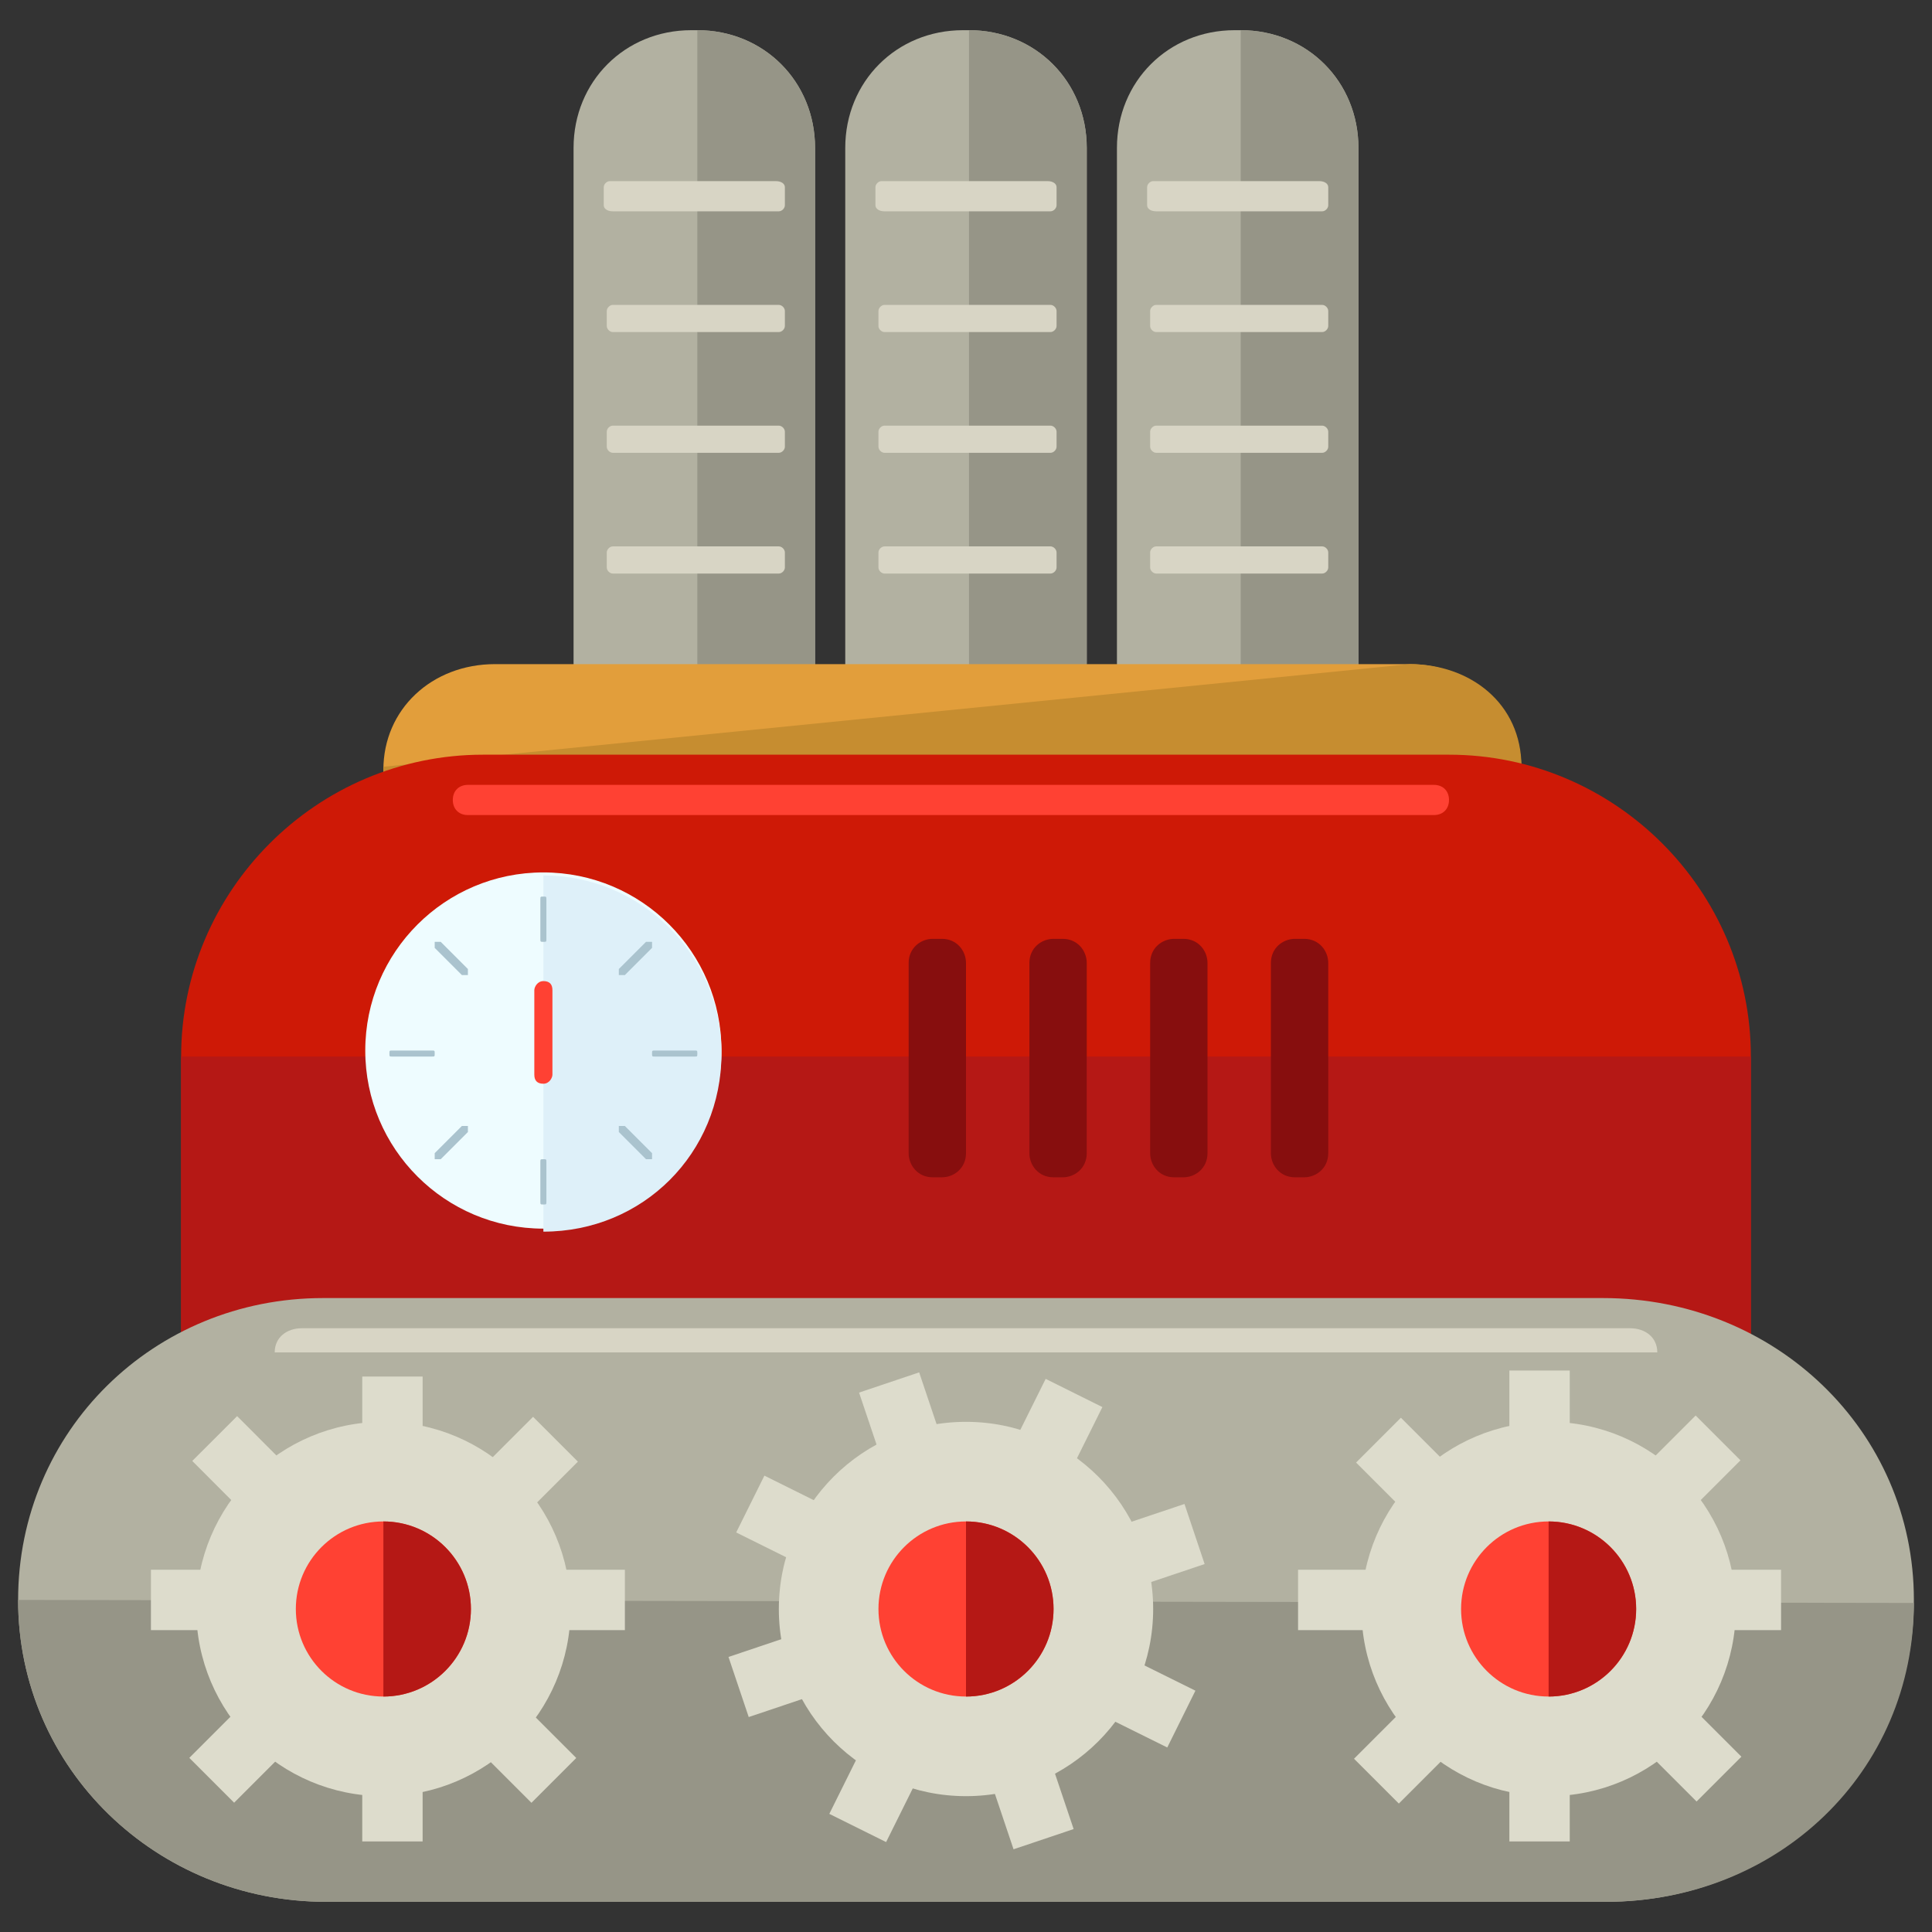 <?xml version="1.0" encoding="utf-8"?>
<!-- Generator: Adobe Illustrator 16.0.0, SVG Export Plug-In . SVG Version: 6.00 Build 0)  -->
<!DOCTYPE svg PUBLIC "-//W3C//DTD SVG 1.1//EN" "http://www.w3.org/Graphics/SVG/1.1/DTD/svg11.dtd">
<svg version="1.1" id="Layer_1" xmlns="http://www.w3.org/2000/svg" xmlns:xlink="http://www.w3.org/1999/xlink" x="0px" y="0px"
	 width="64px" height="64px" viewBox="0 0 64 64" enable-background="new 0 0 64 64" xml:space="preserve">
<rect x="0" y="0" width="64" height="64" fill="#333333" stroke="none"/>
<g>
	<g>
		<g>
			<g>
				<path fill="#B2B1A1" d="M27,22.1c0,2.1-1.7,3.9-3.9,3.9h-0.2c-2.1,0-3.9-1.7-3.9-3.9V4.9C19,2.7,20.7,1,22.9,1h0.2
					C25.3,1,27,2.7,27,4.9V22.1z"/>
				<path fill="#969587" d="M23.1,1L23.1,1C25.3,1,27,2.7,27,4.9v17c0,2.1-1.8,3.9-3.9,3.9l0,0"/>
				<path fill="#D8D5C5" d="M26,6.8C26,6.9,25.9,7,25.8,7h-5.5C20.1,7,20,6.9,20,6.8V6.2C20,6.1,20.1,6,20.2,6h5.5
					C25.9,6,26,6.1,26,6.2V6.8z"/>
				<path fill="#D8D5C5" d="M26,10.8c0,0.1-0.1,0.2-0.2,0.2h-5.5c-0.1,0-0.2-0.1-0.2-0.2v-0.5c0-0.1,0.1-0.2,0.2-0.2h5.5
					c0.1,0,0.2,0.1,0.2,0.2V10.8z"/>
				<path fill="#D8D5C5" d="M26,14.8c0,0.1-0.1,0.2-0.2,0.2h-5.5c-0.1,0-0.2-0.1-0.2-0.2v-0.5c0-0.1,0.1-0.2,0.2-0.2h5.5
					c0.1,0,0.2,0.1,0.2,0.2V14.8z"/>
				<path fill="#D8D5C5" d="M26,18.8c0,0.1-0.1,0.2-0.2,0.2h-5.5c-0.1,0-0.2-0.1-0.2-0.2v-0.5c0-0.1,0.1-0.2,0.2-0.2h5.5
					c0.1,0,0.2,0.1,0.2,0.2V18.8z"/>
			</g>
			<g>
				<path fill="#B2B1A1" d="M36,22.1c0,2.1-1.7,3.9-3.9,3.9h-0.2c-2.1,0-3.9-1.7-3.9-3.9V4.9C28,2.7,29.7,1,31.9,1h0.2
					C34.3,1,36,2.7,36,4.9V22.1z"/>
				<path fill="#969587" d="M32.1,1L32.1,1C34.3,1,36,2.7,36,4.9v17c0,2.1-1.8,3.9-3.9,3.9l0,0"/>
				<path fill="#D8D5C5" d="M35,6.8C35,6.9,34.9,7,34.8,7h-5.5C29.1,7,29,6.9,29,6.8V6.2C29,6.1,29.1,6,29.2,6h5.5
					C34.9,6,35,6.1,35,6.2V6.8z"/>
				<path fill="#D8D5C5" d="M35,10.8c0,0.1-0.1,0.2-0.2,0.2h-5.5c-0.1,0-0.2-0.1-0.2-0.2v-0.5c0-0.1,0.1-0.2,0.2-0.2h5.5
					c0.1,0,0.2,0.1,0.2,0.2V10.8z"/>
				<path fill="#D8D5C5" d="M35,14.8c0,0.1-0.1,0.2-0.2,0.2h-5.5c-0.1,0-0.2-0.1-0.2-0.2v-0.5c0-0.1,0.1-0.2,0.2-0.2h5.5
					c0.1,0,0.2,0.1,0.2,0.2V14.8z"/>
				<path fill="#D8D5C5" d="M35,18.8c0,0.1-0.1,0.2-0.2,0.2h-5.5c-0.1,0-0.2-0.1-0.2-0.2v-0.5c0-0.1,0.1-0.2,0.2-0.2h5.5
					c0.1,0,0.2,0.1,0.2,0.2V18.8z"/>
			</g>
			<g>
				<path fill="#B2B1A1" d="M45,22.1c0,2.1-1.7,3.9-3.9,3.9h-0.2c-2.1,0-3.9-1.7-3.9-3.9V4.9C37,2.7,38.7,1,40.9,1h0.2
					C43.3,1,45,2.7,45,4.9V22.1z"/>
				<path fill="#969587" d="M41.1,1L41.1,1C43.3,1,45,2.7,45,4.9v17c0,2.1-1.8,3.9-3.9,3.9l0,0"/>
				<path fill="#D8D5C5" d="M44,6.8C44,6.9,43.9,7,43.8,7h-5.5C38.1,7,38,6.9,38,6.8V6.2C38,6.1,38.1,6,38.2,6h5.5
					C43.9,6,44,6.1,44,6.2V6.8z"/>
				<path fill="#D8D5C5" d="M44,10.8c0,0.1-0.1,0.2-0.2,0.2h-5.5c-0.1,0-0.2-0.1-0.2-0.2v-0.5c0-0.1,0.1-0.2,0.2-0.2h5.5
					c0.1,0,0.2,0.1,0.2,0.2V10.8z"/>
				<path fill="#D8D5C5" d="M44,14.8c0,0.1-0.1,0.2-0.2,0.2h-5.5c-0.1,0-0.2-0.1-0.2-0.2v-0.5c0-0.1,0.1-0.2,0.2-0.2h5.5
					c0.1,0,0.2,0.1,0.2,0.2V14.8z"/>
				<path fill="#D8D5C5" d="M44,18.8c0,0.1-0.1,0.2-0.2,0.2h-5.5c-0.1,0-0.2-0.1-0.2-0.2v-0.5c0-0.1,0.1-0.2,0.2-0.2h5.5
					c0.1,0,0.2,0.1,0.2,0.2V18.8z"/>
			</g>
		</g>
		<g>
			<path fill="#E29E3B" d="M50.4,25.5c0,2-1.6,3.5-3.7,3.5H16.4c-2,0-3.7-1.5-3.7-3.5l0,0c0-2,1.6-3.5,3.7-3.5h30.3
				C48.7,22,50.4,23.5,50.4,25.5L50.4,25.5z"/>
			<path fill="#C68D30" d="M46.7,22c2,0,3.7,1.3,3.7,3.4l0,0c0,2-1.6,3.6-3.7,3.6H16.4c-2,0-3.7-1.6-3.7-3.6l0,0"/>
			<path fill="#CE1906" d="M58,45c0,5.5-4.5,10-10,10H16c-5.5,0-10-4.5-10-10V35c0-5.5,4.5-10,10-10h32c5.5,0,10,4.5,10,10V45z"/>
			<path fill="#B51815" d="M58,35v10c0,5.5-4.5,10-10,10H16c-5.5,0-10-5.2-10-10.7V35"/>
			<path fill="#B2B1A1" d="M63.4,53c0,5.6-4.5,10-10.2,10H10.8C5.2,63,0.6,58.6,0.6,53l0,0c0-5.6,4.5-10,10.1-10h42.4
				C58.8,43,63.4,47.4,63.4,53L63.4,53z"/>
			<path fill="#969587" d="M63.4,53.1L63.4,53.1c0,5.6-4.5,9.9-10.2,9.9H10.8C5.2,63,0.6,58.6,0.6,53l0,0"/>
			<g>
				<circle fill="#EEFCFF" cx="18" cy="34.8" r="5.9"/>
				<path fill="#DEF0F9" d="M18,29c3.2,0,5.9,2.6,5.9,5.9s-2.6,5.9-5.9,5.9"/>
				<g>
					<g>
						<path fill="#AAC3CE" d="M18.1,31.1c0,0.1,0,0.1-0.1,0.1l0,0c-0.1,0-0.1,0-0.1-0.1v-1.3c0-0.1,0-0.1,0.1-0.1l0,0
							c0.1,0,0.1,0,0.1,0.1V31.1z"/>
						<path fill="#AAC3CE" d="M18.1,39.8c0,0.1,0,0.1-0.1,0.1l0,0c-0.1,0-0.1,0-0.1-0.1v-1.3c0-0.1,0-0.1,0.1-0.1l0,0
							c0.1,0,0.1,0,0.1,0.1V39.8z"/>
					</g>
					<g>
						<path fill="#AAC3CE" d="M21.7,35c-0.1,0-0.1,0-0.1-0.1l0,0c0-0.1,0-0.1,0.1-0.1H23c0.1,0,0.1,0,0.1,0.1l0,0
							c0,0.1,0,0.1-0.1,0.1H21.7z"/>
						<path fill="#AAC3CE" d="M13,35c-0.1,0-0.1,0-0.1-0.1l0,0c0-0.1,0-0.1,0.1-0.1h1.3c0.1,0,0.1,0,0.1,0.1l0,0
							c0,0.1,0,0.1-0.1,0.1H13z"/>
					</g>
				</g>
				<g>
					<g>
						<path fill="#AAC3CE" d="M20.7,32.3c0,0-0.1,0-0.2,0l0,0c0,0,0-0.1,0-0.2l0.9-0.9c0,0,0.1,0,0.2,0l0,0c0,0,0,0.1,0,0.2
							L20.7,32.3z"/>
						<path fill="#AAC3CE" d="M14.6,38.4c0,0-0.1,0-0.2,0l0,0c0,0,0-0.1,0-0.2l0.9-0.9c0,0,0.1,0,0.2,0l0,0c0,0,0,0.1,0,0.2
							L14.6,38.4z"/>
					</g>
					<g>
						<path fill="#AAC3CE" d="M20.5,37.5c0,0,0-0.1,0-0.2l0,0c0,0,0.1,0,0.2,0l0.9,0.9c0,0,0,0.1,0,0.2l0,0c0,0-0.1,0-0.2,0
							L20.5,37.5z"/>
						<path fill="#AAC3CE" d="M14.4,31.4c0,0,0-0.1,0-0.2l0,0c0,0,0.1,0,0.2,0l0.9,0.9c0,0,0,0.1,0,0.2l0,0c0,0-0.1,0-0.2,0
							L14.4,31.4z"/>
					</g>
				</g>
			</g>
			<path fill="#D8D5C5" d="M9.1,44.8L9.1,44.8c0-0.5,0.4-0.8,0.9-0.8h44c0.5,0,0.9,0.3,0.9,0.8l0,0"/>
			<g>
				<g>
					<g>
						<circle fill="#DDDCCC" cx="12.7" cy="53.3" r="6.2"/>
						<g>
							<rect x="12" y="45.6" fill="#DDDCCC" width="2" height="3"/>
							<rect x="12" y="58" fill="#DDDCCC" width="2" height="3"/>
						</g>
						<g>
							
								<rect x="16.2" y="47.2" transform="matrix(0.707 0.707 -0.707 0.707 39.576 2.11)" fill="#DDDCCC" width="2.1" height="3.2"/>
							
								<rect x="7.1" y="56.3" transform="matrix(0.707 0.707 -0.707 0.707 43.318 11.146)" fill="#DDDCCC" width="2.1" height="3.2"/>
						</g>
						<g>
							<rect x="18" y="52" fill="#DDDCCC" width="2.7" height="2"/>
							<rect x="5" y="52" fill="#DDDCCC" width="3" height="2"/>
						</g>
						<g>
							
								<rect x="16.2" y="56.3" transform="matrix(-0.707 0.707 -0.707 -0.707 70.347 86.586)" fill="#DDDCCC" width="2.1" height="3.2"/>
							
								<rect x="7.1" y="47.2" transform="matrix(-0.708 0.707 -0.707 -0.708 48.515 77.575)" fill="#DDDCCC" width="2.1" height="3.2"/>
						</g>
					</g>
					<g>
						<circle fill="#DDDCCC" cx="51.3" cy="53.3" r="6.2"/>
						<g>
							<rect x="50" y="45.4" fill="#DDDCCC" width="2" height="3"/>
							<rect x="50" y="58" fill="#DDDCCC" width="2" height="3"/>
						</g>
						<g>
							
								<rect x="54.7" y="47.2" transform="matrix(0.707 0.707 -0.707 0.707 50.868 -25.152)" fill="#DDDCCC" width="2.1" height="3.2"/>
							
								<rect x="45.7" y="56.3" transform="matrix(0.707 0.707 -0.707 0.707 54.61 -16.116)" fill="#DDDCCC" width="2.1" height="3.2"/>
						</g>
						<g>
							<rect x="56" y="52" fill="#DDDCCC" width="3" height="2"/>
							<rect x="43" y="52" fill="#DDDCCC" width="3" height="2"/>
						</g>
						<g>
							
								<rect x="54.7" y="56.3" transform="matrix(-0.707 0.707 -0.707 -0.707 136.163 59.324)" fill="#DDDCCC" width="2.1" height="3.2"/>
							
								<rect x="45.7" y="47.2" transform="matrix(-0.707 0.707 -0.707 -0.707 114.349 50.287)" fill="#DDDCCC" width="2.1" height="3.2"/>
						</g>
					</g>
				</g>
				<g>
					<circle fill="#DDDCCC" cx="32" cy="53.3" r="6.2"/>
					<g>
						
							<rect x="24.9" y="53.8" transform="matrix(-0.319 -0.948 0.948 -0.319 -18.257 97.647)" fill="#DDDCCC" width="2.1" height="3.2"/>
						
							<rect x="37" y="49.7" transform="matrix(-0.318 -0.948 0.948 -0.318 1.522 103.71)" fill="#DDDCCC" width="2.1" height="3.2"/>
					</g>
					<g>
						
							<rect x="25.2" y="48.9" transform="matrix(0.445 -0.896 0.896 0.445 -30.641 51.583)" fill="#DDDCCC" width="2.1" height="3.2"/>
						
							<rect x="36.6" y="54.6" transform="matrix(0.444 -0.896 0.896 0.444 -29.372 65.018)" fill="#DDDCCC" width="2.1" height="3.2"/>
					</g>
					<g>
						
							<rect x="28.9" y="45.7" transform="matrix(0.948 -0.319 0.319 0.948 -13.518 12.027)" fill="#DDDCCC" width="2.1" height="3.2"/>
						
							<rect x="33" y="57.8" transform="matrix(0.948 -0.319 0.319 0.948 -17.168 13.959)" fill="#DDDCCC" width="2.1" height="3.2"/>
					</g>
					<g>
						
							<rect x="33.8" y="46" transform="matrix(0.895 0.445 -0.445 0.895 24.858 -10.534)" fill="#DDDCCC" width="2.1" height="3.2"/>
						
							<rect x="28.1" y="57.5" transform="matrix(0.896 0.445 -0.445 0.896 29.306 -6.805)" fill="#DDDCCC" width="2.1" height="3.2"/>
					</g>
				</g>
			</g>
		</g>
	</g>
	<g>
		<circle fill="#FF4133" cx="12.7" cy="53.3" r="2.9"/>
		<path fill="#B51815" d="M12.7,50.4c1.6,0,2.9,1.3,2.9,2.9c0,1.6-1.3,2.9-2.9,2.9"/>
	</g>
	<g>
		<circle fill="#FF4133" cx="32" cy="53.3" r="2.9"/>
		<path fill="#B51815" d="M32,50.4c1.6,0,2.9,1.3,2.9,2.9c0,1.6-1.3,2.9-2.9,2.9"/>
	</g>
	<g>
		<circle fill="#FF4133" cx="51.3" cy="53.3" r="2.9"/>
		<path fill="#B51815" d="M51.3,50.4c1.6,0,2.9,1.3,2.9,2.9c0,1.6-1.3,2.9-2.9,2.9"/>
	</g>
	<path fill="#FF4133" d="M48,26.5c0,0.3-0.2,0.5-0.5,0.5h-32c-0.3,0-0.5-0.2-0.5-0.5l0,0c0-0.3,0.2-0.5,0.5-0.5h32
		C47.8,26,48,26.2,48,26.5L48,26.5z"/>
	<path fill="#870E0E" d="M32,38.2c0,0.5-0.4,0.8-0.8,0.8h-0.3c-0.5,0-0.8-0.4-0.8-0.8v-6.3c0-0.5,0.4-0.8,0.8-0.8h0.3
		c0.5,0,0.8,0.4,0.8,0.8V38.2z"/>
	<path fill="#870E0E" d="M36,38.2c0,0.5-0.4,0.8-0.8,0.8h-0.3c-0.5,0-0.8-0.4-0.8-0.8v-6.3c0-0.5,0.4-0.8,0.8-0.8h0.3
		c0.5,0,0.8,0.4,0.8,0.8V38.2z"/>
	<path fill="#870E0E" d="M40,38.2c0,0.5-0.4,0.8-0.8,0.8h-0.3c-0.5,0-0.8-0.4-0.8-0.8v-6.3c0-0.5,0.4-0.8,0.8-0.8h0.3
		c0.5,0,0.8,0.4,0.8,0.8V38.2z"/>
	<path fill="#870E0E" d="M44,38.2c0,0.5-0.4,0.8-0.8,0.8h-0.3c-0.5,0-0.8-0.4-0.8-0.8v-6.3c0-0.5,0.4-0.8,0.8-0.8h0.3
		c0.5,0,0.8,0.4,0.8,0.8V38.2z"/>
	<path fill="#FF4133" d="M18.3,35.6c0,0.1-0.1,0.3-0.3,0.3l0,0c-0.2,0-0.3-0.1-0.3-0.3v-2.8c0-0.1,0.1-0.3,0.3-0.3l0,0
		c0.2,0,0.3,0.1,0.3,0.3V35.6z"/>
</g>
</svg>
